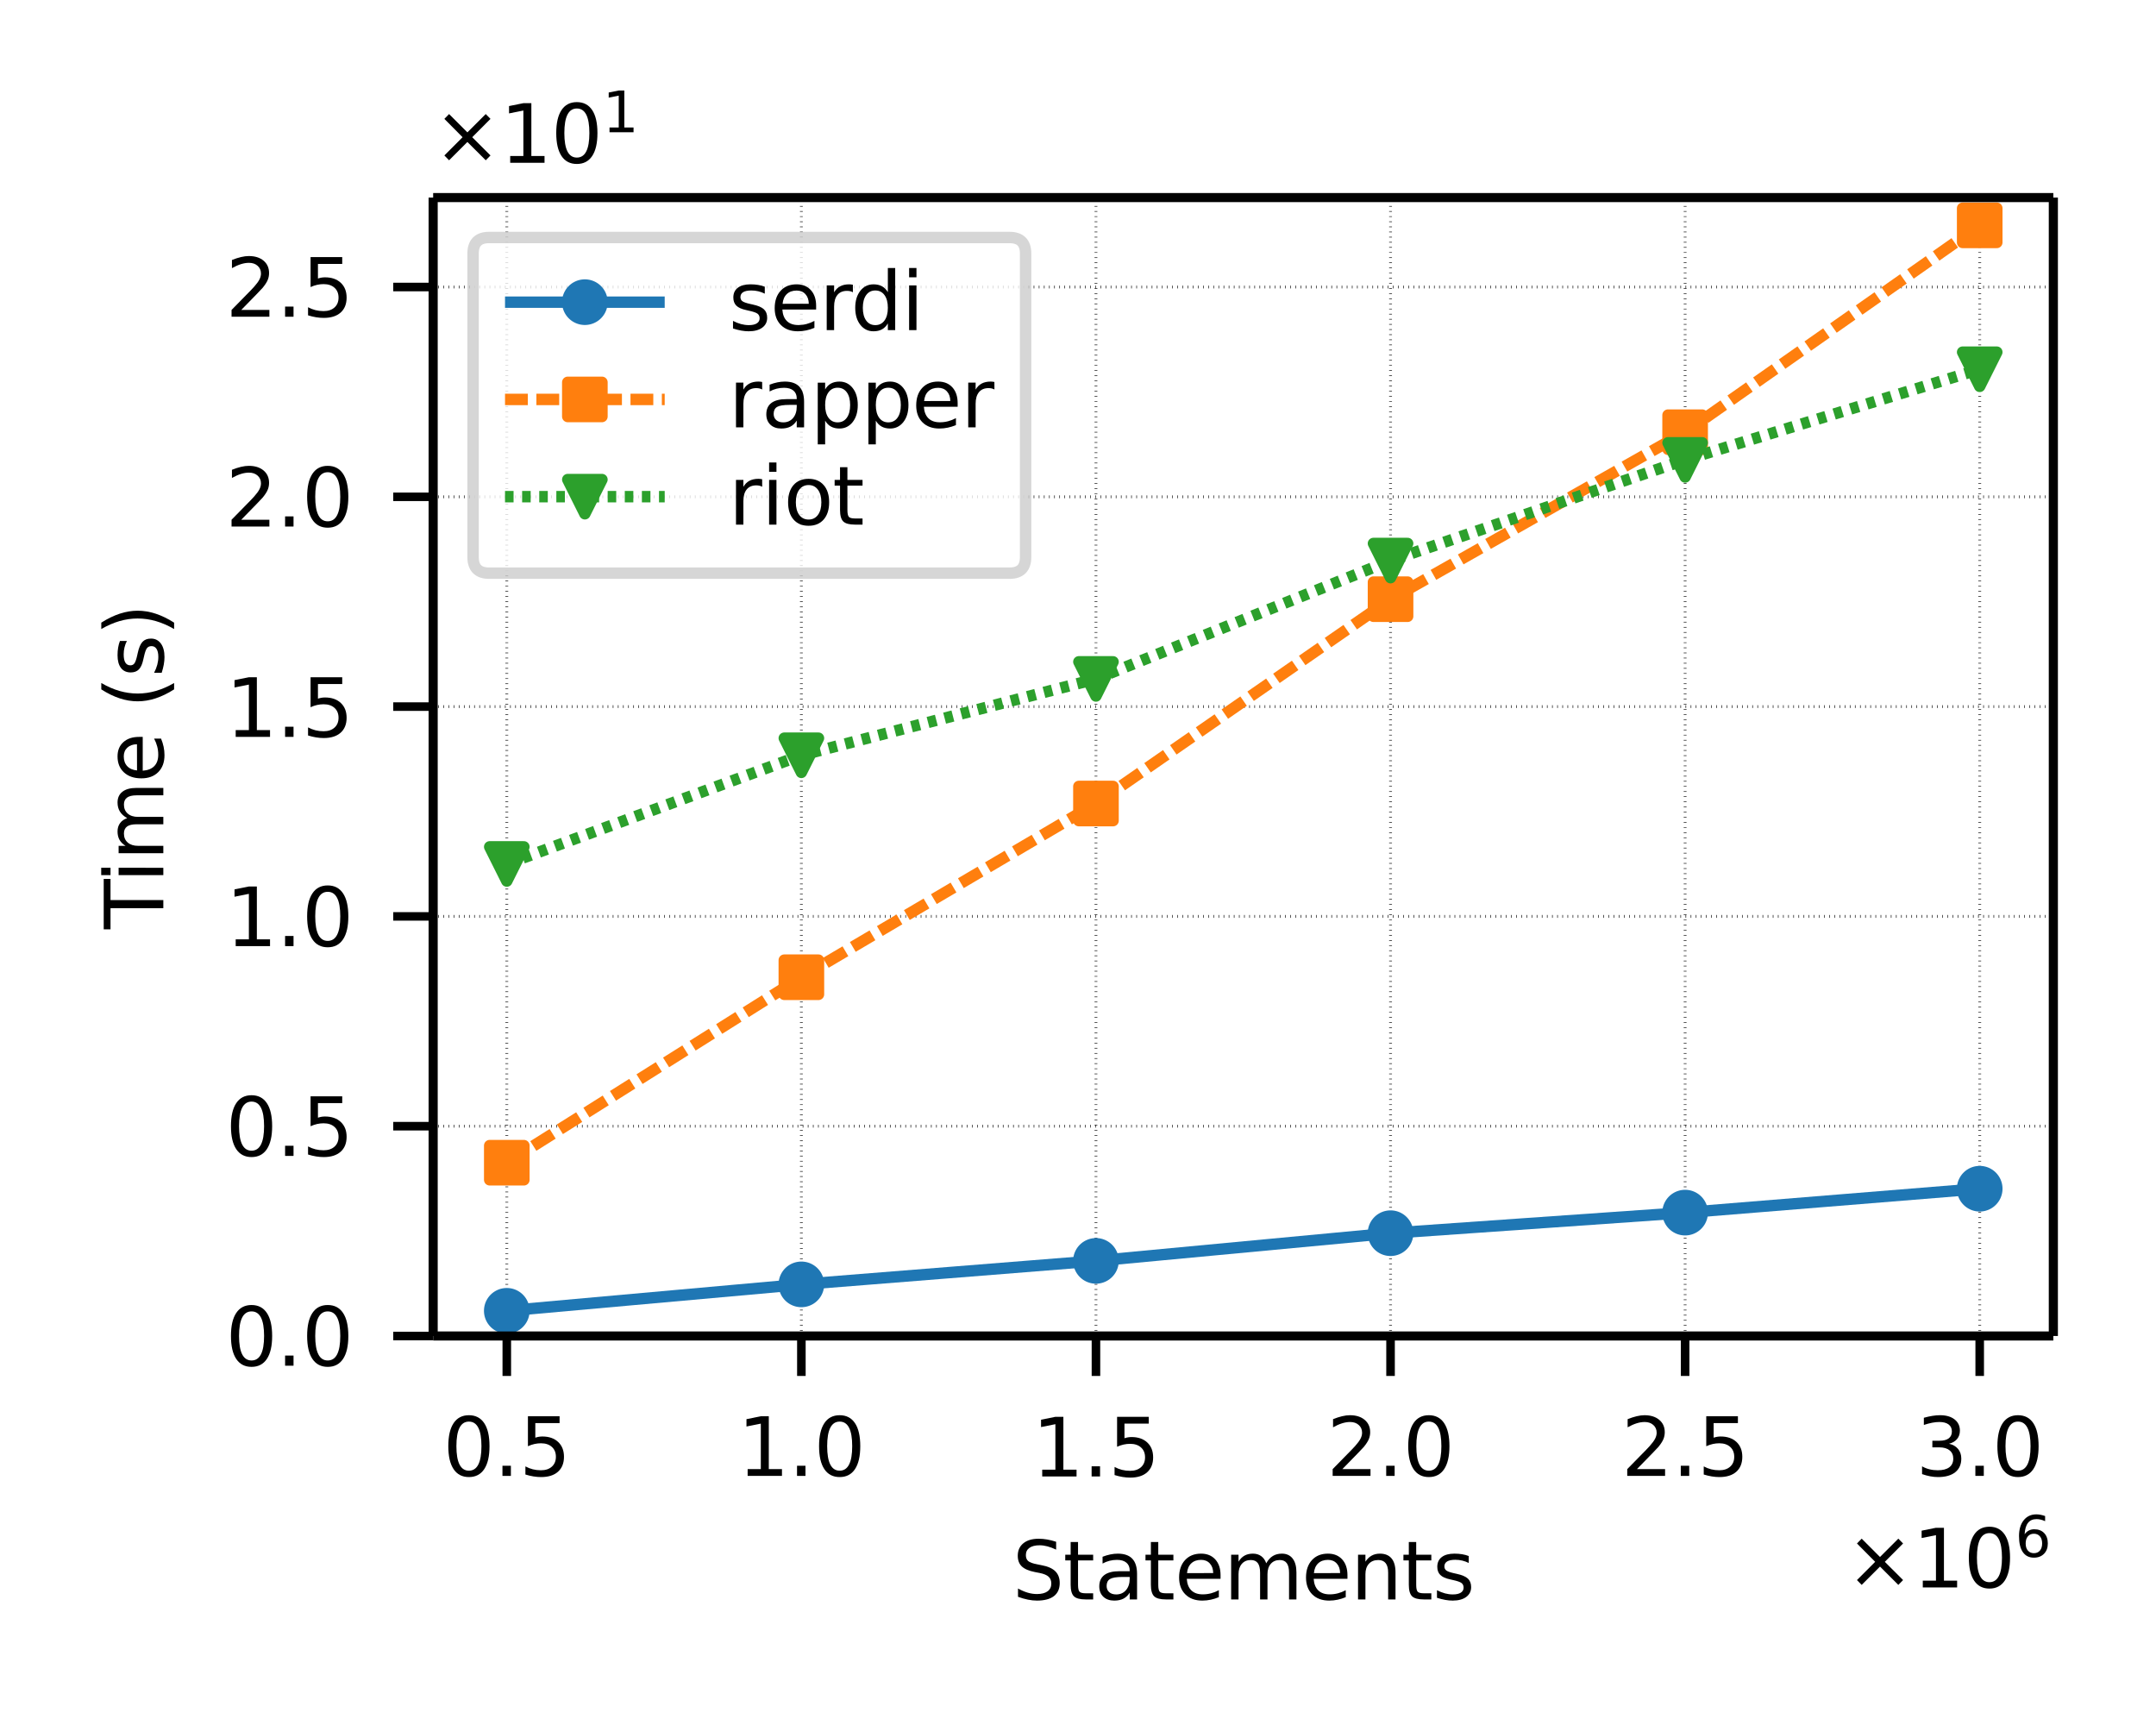 <svg xmlns:xlink="http://www.w3.org/1999/xlink" width="252.024" height="200.88" viewBox="0 0 189.018 150.66" xmlns="http://www.w3.org/2000/svg">
  <defs>
    <style>
      *{stroke-linejoin:round;stroke-linecap:butt}
    </style>
  </defs>
  <g id="figure_1">
    <path d="M0 150.66h189.018V0H0z" fill="#fff" id="patch_1"/>
    <g id="axes_1">
      <path d="M37.975 117.11h142.043V17.32H37.975z" fill="#fff" id="patch_2"/>
      <g id="matplotlib.axis_1">
        <g id="xtick_1">
          <path d="M44.431 117.11V17.32" clip-path="url(#ped76838f68)" fill="none" stroke-dasharray=".05,.4" stroke="#000" stroke-width=".25" id="line2d_1"/>
          <g id="line2d_2">
            <defs>
              <path id="ma4d2dccd2c" d="M0 0v3.5" stroke="#000" stroke-width=".75"/>
            </defs>
            <use xlink:href="#ma4d2dccd2c" x="44.431" y="117.111" stroke="#000" stroke-width=".75"/>
          </g>
          <g transform="matrix(.07 0 0 -.07 38.831 129.43)" id="text_1">
            <defs>
              <path id="DejaVuSans-30" d="M2034 4250q-487 0-733-480-245-479-245-1442 0-959 245-1439 246-480 733-480 491 0 736 480 246 480 246 1439 0 963-246 1442-245 480-736 480zm0 500q785 0 1199-621 414-620 414-1801 0-1178-414-1799Q2819-91 2034-91q-784 0-1198 620-414 621-414 1799 0 1181 414 1801 414 621 1198 621z" transform="scale(.016)"/>
              <path id="DejaVuSans-2e" d="M684 794h660V0H684v794z" transform="scale(.016)"/>
              <path id="DejaVuSans-35" d="M691 4666h2478v-532H1269V2991q137 47 274 70 138 23 276 23 781 0 1237-428 457-428 457-1159 0-753-469-1171Q2575-91 1722-91q-294 0-599 50Q819 9 494 109v635q281-153 581-228t634-75q541 0 856 284 316 284 316 772 0 487-316 771-315 285-856 285-253 0-505-56-251-56-513-175v2344z" transform="scale(.016)"/>
            </defs>
            <use xlink:href="#DejaVuSans-30" transform="translate(0 .781)"/>
            <use xlink:href="#DejaVuSans-2e" transform="translate(63.623 .781)"/>
            <use xlink:href="#DejaVuSans-35" transform="translate(95.41 .781)"/>
          </g>
        </g>
        <g id="xtick_2">
          <path d="M70.257 117.11V17.32" clip-path="url(#ped76838f68)" fill="none" stroke-dasharray=".05,.4" stroke="#000" stroke-width=".25" id="line2d_3"/>
          <use xlink:href="#ma4d2dccd2c" x="70.257" y="117.111" stroke="#000" stroke-width=".75" id="line2d_4"/>
          <g transform="matrix(.07 0 0 -.07 64.657 129.43)" id="text_2">
            <defs>
              <path id="DejaVuSans-31" d="M794 531h1031v3560L703 3866v575l1116 225h631V531h1031V0H794v531z" transform="scale(.016)"/>
            </defs>
            <use xlink:href="#DejaVuSans-31" transform="translate(0 .781)"/>
            <use xlink:href="#DejaVuSans-2e" transform="translate(63.623 .781)"/>
            <use xlink:href="#DejaVuSans-30" transform="translate(95.41 .781)"/>
          </g>
        </g>
        <g id="xtick_3">
          <path d="M96.083 117.11V17.32" clip-path="url(#ped76838f68)" fill="none" stroke-dasharray=".05,.4" stroke="#000" stroke-width=".25" id="line2d_5"/>
          <use xlink:href="#ma4d2dccd2c" x="96.083" y="117.111" stroke="#000" stroke-width=".75" id="line2d_6"/>
          <g transform="matrix(.07 0 0 -.07 90.483 129.43)" id="text_3">
            <use xlink:href="#DejaVuSans-31" transform="translate(0 .094)"/>
            <use xlink:href="#DejaVuSans-2e" transform="translate(63.623 .094)"/>
            <use xlink:href="#DejaVuSans-35" transform="translate(95.41 .094)"/>
          </g>
        </g>
        <g id="xtick_4">
          <path d="M121.91 117.11V17.32" clip-path="url(#ped76838f68)" fill="none" stroke-dasharray=".05,.4" stroke="#000" stroke-width=".25" id="line2d_7"/>
          <use xlink:href="#ma4d2dccd2c" x="121.91" y="117.111" stroke="#000" stroke-width=".75" id="line2d_8"/>
          <g transform="matrix(.07 0 0 -.07 116.31 129.43)" id="text_4">
            <defs>
              <path id="DejaVuSans-32" d="M1228 531h2203V0H469v531q359 372 979 998 621 627 780 809 303 340 423 576 121 236 121 464 0 372-261 606-261 235-680 235-297 0-627-103-329-103-704-313v638q381 153 712 231 332 78 607 78 725 0 1156-363 431-362 431-968 0-288-108-546-107-257-392-607-78-91-497-524-418-433-1181-1211z" transform="scale(.016)"/>
            </defs>
            <use xlink:href="#DejaVuSans-32" transform="translate(0 .781)"/>
            <use xlink:href="#DejaVuSans-2e" transform="translate(63.623 .781)"/>
            <use xlink:href="#DejaVuSans-30" transform="translate(95.41 .781)"/>
          </g>
        </g>
        <g id="xtick_5">
          <path d="M147.736 117.11V17.32" clip-path="url(#ped76838f68)" fill="none" stroke-dasharray=".05,.4" stroke="#000" stroke-width=".25" id="line2d_9"/>
          <use xlink:href="#ma4d2dccd2c" x="147.736" y="117.111" stroke="#000" stroke-width=".75" id="line2d_10"/>
          <g transform="matrix(.07 0 0 -.07 142.136 129.43)" id="text_5">
            <use xlink:href="#DejaVuSans-32" transform="translate(0 .781)"/>
            <use xlink:href="#DejaVuSans-2e" transform="translate(63.623 .781)"/>
            <use xlink:href="#DejaVuSans-35" transform="translate(95.41 .781)"/>
          </g>
        </g>
        <g id="xtick_6">
          <path d="M173.562 117.11V17.32" clip-path="url(#ped76838f68)" fill="none" stroke-dasharray=".05,.4" stroke="#000" stroke-width=".25" id="line2d_11"/>
          <use xlink:href="#ma4d2dccd2c" x="173.562" y="117.111" stroke="#000" stroke-width=".75" id="line2d_12"/>
          <g transform="matrix(.07 0 0 -.07 167.962 129.43)" id="text_6">
            <defs>
              <path id="DejaVuSans-33" d="M2597 2516q453-97 707-404 255-306 255-756 0-690-475-1069Q2609-91 1734-91q-293 0-604 58T488 141v609q262-153 574-231 313-78 654-78 593 0 904 234t311 681q0 413-289 645-289 233-804 233h-544v519h569q465 0 712 186t247 536q0 359-255 551-254 193-729 193-260 0-557-57-297-56-653-174v562q360 100 674 150t592 50q719 0 1137-327 419-326 419-882 0-388-222-655t-631-370z" transform="scale(.016)"/>
            </defs>
            <use xlink:href="#DejaVuSans-33" transform="translate(0 .781)"/>
            <use xlink:href="#DejaVuSans-2e" transform="translate(63.623 .781)"/>
            <use xlink:href="#DejaVuSans-30" transform="translate(95.41 .781)"/>
          </g>
        </g>
        <g transform="matrix(.07 0 0 -.07 88.756 140.204)" id="text_7">
          <defs>
            <path id="DejaVuSans-53" d="M3425 4513v-616q-359 172-678 256-319 85-616 85-515 0-795-200t-280-569q0-310 186-468 186-157 705-254l381-78q706-135 1042-474t336-907q0-679-455-1029Q2797-91 1919-91q-331 0-705 75-373 75-773 222v650q384-215 753-325 369-109 725-109 540 0 834 212 294 213 294 607 0 343-211 537t-692 291l-385 75q-706 140-1022 440-315 300-315 835 0 619 436 975t1201 356q329 0 669-60 341-59 697-177z" transform="scale(.016)"/>
            <path id="DejaVuSans-74" d="M1172 4494v-994h1184v-447H1172V1153q0-428 117-550t477-122h590V0h-590q-666 0-919 248-253 249-253 905v1900H172v447h422v994h578z" transform="scale(.016)"/>
            <path id="DejaVuSans-61" d="M2194 1759q-697 0-966-159t-269-544q0-306 202-486 202-179 548-179 479 0 768 339t289 901v128h-572zm1147 238V0h-575v531q-197-318-491-470T1556-91q-537 0-855 302-317 302-317 808 0 590 395 890 396 300 1180 300h807v57q0 397-261 614t-733 217q-300 0-585-72-284-72-546-216v532q315 122 612 182 297 61 578 61 760 0 1135-394 375-393 375-1193z" transform="scale(.016)"/>
            <path id="DejaVuSans-65" d="M3597 1894v-281H953q38-594 358-905t892-311q331 0 642 81t618 244V178Q3153 47 2828-22t-659-69q-838 0-1327 487-489 488-489 1320 0 859 464 1363 464 505 1252 505 706 0 1117-455 411-454 411-1235zm-575 169q-6 471-264 752-258 282-683 282-481 0-770-272t-333-766l2050 4z" transform="scale(.016)"/>
            <path id="DejaVuSans-6d" d="M3328 2828q216 388 516 572t706 184q547 0 844-383 297-382 297-1088V0h-578v2094q0 503-179 746-178 244-543 244-447 0-707-297-259-296-259-809V0h-578v2094q0 506-178 748t-550 242q-441 0-701-298-259-298-259-808V0H581v3500h578v-544q197 322 472 475t653 153q382 0 649-194 267-193 395-562z" transform="scale(.016)"/>
            <path id="DejaVuSans-6e" d="M3513 2113V0h-575v2094q0 497-194 743-194 247-581 247-466 0-735-297-269-296-269-809V0H581v3500h578v-544q207 316 486 472 280 156 646 156 603 0 912-373 310-373 310-1098z" transform="scale(.016)"/>
            <path id="DejaVuSans-73" d="M2834 3397v-544q-243 125-506 187-262 63-544 63-428 0-642-131t-214-394q0-200 153-314t616-217l197-44q612-131 870-370t258-667q0-488-386-773Q2250-91 1575-91q-281 0-586 55T347 128v594q319-166 628-249 309-82 613-82 406 0 624 139 219 139 219 392 0 234-158 359-157 125-692 241l-200 47q-534 112-772 345-237 233-237 639 0 494 350 762 350 269 994 269 318 0 599-47 282-46 519-140z" transform="scale(.016)"/>
          </defs>
          <use xlink:href="#DejaVuSans-53"/>
          <use xlink:href="#DejaVuSans-74" x="63.477"/>
          <use xlink:href="#DejaVuSans-61" x="102.686"/>
          <use xlink:href="#DejaVuSans-74" x="163.965"/>
          <use xlink:href="#DejaVuSans-65" x="203.174"/>
          <use xlink:href="#DejaVuSans-6d" x="264.697"/>
          <use xlink:href="#DejaVuSans-65" x="362.109"/>
          <use xlink:href="#DejaVuSans-6e" x="423.633"/>
          <use xlink:href="#DejaVuSans-74" x="487.012"/>
          <use xlink:href="#DejaVuSans-73" x="526.221"/>
        </g>
        <g transform="matrix(.07 0 0 -.07 161.818 139.204)" id="text_8">
          <defs>
            <path id="DejaVuSans-d7" d="M4488 3438L3059 2003 4488 575l-372-378-1435 1434L1247 197 878 575l1425 1428L878 3438l369 378 1434-1435 1435 1435 372-378z" transform="scale(.016)"/>
            <path id="DejaVuSans-36" d="M2113 2584q-425 0-674-291-248-290-248-796 0-503 248-796 249-292 674-292t673 292q248 293 248 796 0 506-248 796-248 291-673 291zm1253 1979v-575q-238 112-480 171-242 60-480 60-625 0-955-422-329-422-376-1275 184 272 462 417 279 145 613 145 703 0 1111-427 408-426 408-1160 0-719-425-1154Q2819-91 2113-91q-810 0-1238 620-428 621-428 1799 0 1106 525 1764t1409 658q238 0 480-47t505-140z" transform="scale(.016)"/>
          </defs>
          <use xlink:href="#DejaVuSans-d7" transform="translate(0 .766)"/>
          <use xlink:href="#DejaVuSans-31" transform="translate(83.79 .766)"/>
          <use xlink:href="#DejaVuSans-30" transform="translate(147.412 .766)"/>
          <use xlink:href="#DejaVuSans-36" transform="matrix(.7 0 0 .7 211.992 39.047)"/>
        </g>
      </g>
      <g id="matplotlib.axis_2">
        <g id="ytick_1">
          <path d="M37.975 117.11h142.043" clip-path="url(#ped76838f68)" fill="none" stroke-dasharray=".05,.4" stroke="#000" stroke-width=".25" id="line2d_13"/>
          <g id="line2d_14">
            <defs>
              <path id="mb89c9bd36d" d="M0 0h-3.5" stroke="#000" stroke-width=".75"/>
            </defs>
            <use xlink:href="#mb89c9bd36d" x="37.975" y="117.111" stroke="#000" stroke-width=".75"/>
          </g>
          <g transform="matrix(.07 0 0 -.07 19.775 119.77)" id="text_9">
            <use xlink:href="#DejaVuSans-30" transform="translate(0 .781)"/>
            <use xlink:href="#DejaVuSans-2e" transform="translate(63.623 .781)"/>
            <use xlink:href="#DejaVuSans-30" transform="translate(95.41 .781)"/>
          </g>
        </g>
        <g id="ytick_2">
          <path d="M37.975 98.72h142.043" clip-path="url(#ped76838f68)" fill="none" stroke-dasharray=".05,.4" stroke="#000" stroke-width=".25" id="line2d_15"/>
          <use xlink:href="#mb89c9bd36d" x="37.975" y="98.721" stroke="#000" stroke-width=".75" id="line2d_16"/>
          <g transform="matrix(.07 0 0 -.07 19.775 101.38)" id="text_10">
            <use xlink:href="#DejaVuSans-30" transform="translate(0 .781)"/>
            <use xlink:href="#DejaVuSans-2e" transform="translate(63.623 .781)"/>
            <use xlink:href="#DejaVuSans-35" transform="translate(95.41 .781)"/>
          </g>
        </g>
        <g id="ytick_3">
          <path d="M37.975 80.33h142.043" clip-path="url(#ped76838f68)" fill="none" stroke-dasharray=".05,.4" stroke="#000" stroke-width=".25" id="line2d_17"/>
          <use xlink:href="#mb89c9bd36d" x="37.975" y="80.33" stroke="#000" stroke-width=".75" id="line2d_18"/>
          <g transform="matrix(.07 0 0 -.07 19.775 82.99)" id="text_11">
            <use xlink:href="#DejaVuSans-31" transform="translate(0 .781)"/>
            <use xlink:href="#DejaVuSans-2e" transform="translate(63.623 .781)"/>
            <use xlink:href="#DejaVuSans-30" transform="translate(95.41 .781)"/>
          </g>
        </g>
        <g id="ytick_4">
          <path d="M37.975 61.94h142.043" clip-path="url(#ped76838f68)" fill="none" stroke-dasharray=".05,.4" stroke="#000" stroke-width=".25" id="line2d_19"/>
          <use xlink:href="#mb89c9bd36d" x="37.975" y="61.94" stroke="#000" stroke-width=".75" id="line2d_20"/>
          <g transform="matrix(.07 0 0 -.07 19.775 64.6)" id="text_12">
            <use xlink:href="#DejaVuSans-31" transform="translate(0 .094)"/>
            <use xlink:href="#DejaVuSans-2e" transform="translate(63.623 .094)"/>
            <use xlink:href="#DejaVuSans-35" transform="translate(95.41 .094)"/>
          </g>
        </g>
        <g id="ytick_5">
          <path d="M37.975 43.55h142.043" clip-path="url(#ped76838f68)" fill="none" stroke-dasharray=".05,.4" stroke="#000" stroke-width=".25" id="line2d_21"/>
          <use xlink:href="#mb89c9bd36d" x="37.975" y="43.55" stroke="#000" stroke-width=".75" id="line2d_22"/>
          <g transform="matrix(.07 0 0 -.07 19.775 46.21)" id="text_13">
            <use xlink:href="#DejaVuSans-32" transform="translate(0 .781)"/>
            <use xlink:href="#DejaVuSans-2e" transform="translate(63.623 .781)"/>
            <use xlink:href="#DejaVuSans-30" transform="translate(95.41 .781)"/>
          </g>
        </g>
        <g id="ytick_6">
          <path d="M37.975 25.16h142.043" clip-path="url(#ped76838f68)" fill="none" stroke-dasharray=".05,.4" stroke="#000" stroke-width=".25" id="line2d_23"/>
          <use xlink:href="#mb89c9bd36d" x="37.975" y="25.16" stroke="#000" stroke-width=".75" id="line2d_24"/>
          <g transform="matrix(.07 0 0 -.07 19.775 27.819)" id="text_14">
            <use xlink:href="#DejaVuSans-32" transform="translate(0 .781)"/>
            <use xlink:href="#DejaVuSans-2e" transform="translate(63.623 .781)"/>
            <use xlink:href="#DejaVuSans-35" transform="translate(95.41 .781)"/>
          </g>
        </g>
        <g transform="matrix(0 -.07 -.07 0 14.319 81.445)" id="text_15">
          <defs>
            <path id="DejaVuSans-54" d="M-19 4666h3947v-532H2272V0h-634v4134H-19v532z" transform="scale(.016)"/>
            <path id="DejaVuSans-69" d="M603 3500h575V0H603v3500zm0 1363h575v-729H603v729z" transform="scale(.016)"/>
            <path id="DejaVuSans-28" d="M1984 4856q-418-718-622-1422-203-703-203-1425 0-721 205-1429t620-1424h-500Q1016-109 783 600T550 2009q0 697 231 1403 232 707 703 1444h500z" transform="scale(.016)"/>
            <path id="DejaVuSans-29" d="M513 4856h500q468-737 701-1444 233-706 233-1403 0-700-233-1409T1013-844H513q415 716 620 1424t205 1429q0 722-205 1425-205 704-620 1422z" transform="scale(.016)"/>
          </defs>
          <use xlink:href="#DejaVuSans-54"/>
          <use xlink:href="#DejaVuSans-69" x="57.959"/>
          <use xlink:href="#DejaVuSans-6d" x="85.742"/>
          <use xlink:href="#DejaVuSans-65" x="183.154"/>
          <use xlink:href="#DejaVuSans-20" x="244.678"/>
          <use xlink:href="#DejaVuSans-28" x="276.465"/>
          <use xlink:href="#DejaVuSans-73" x="315.479"/>
          <use xlink:href="#DejaVuSans-29" x="367.578"/>
        </g>
        <g transform="matrix(.07 0 0 -.07 37.975 14.319)" id="text_16">
          <use xlink:href="#DejaVuSans-d7" transform="translate(0 .684)"/>
          <use xlink:href="#DejaVuSans-31" transform="translate(83.79 .684)"/>
          <use xlink:href="#DejaVuSans-30" transform="translate(147.412 .684)"/>
          <use xlink:href="#DejaVuSans-31" transform="matrix(.7 0 0 .7 211.992 38.966)"/>
        </g>
      </g>
      <g id="line2d_25">
        <path d="M44.431 114.904l25.826-2.317 25.826-2.06 25.827-2.427 25.826-1.803 25.826-2.096" clip-path="url(#ped76838f68)" fill="none" stroke="#1f77b4" stroke-linecap="square"/>
        <defs>
          <path id="m2ed1c57d17" d="M0 1.5a1.5 1.5 0 100-3 1.5 1.5 0 000 3z" stroke="#1f77b4"/>
        </defs>
        <g clip-path="url(#ped76838f68)" fill="#1f77b4" stroke="#1f77b4">
          <use xlink:href="#m2ed1c57d17" x="44.431" y="114.904"/>
          <use xlink:href="#m2ed1c57d17" x="70.257" y="112.587"/>
          <use xlink:href="#m2ed1c57d17" x="96.083" y="110.527"/>
          <use xlink:href="#m2ed1c57d17" x="121.91" y="108.1"/>
          <use xlink:href="#m2ed1c57d17" x="147.736" y="106.297"/>
          <use xlink:href="#m2ed1c57d17" x="173.562" y="104.201"/>
        </g>
      </g>
      <g id="line2d_26">
        <path d="M44.431 101.92l25.826-16.256 25.826-15.228 25.827-17.912 25.826-14.638 25.826-18.133" clip-path="url(#ped76838f68)" fill="none" stroke-dasharray="2,.75" stroke="#ff7f0e"/>
        <defs>
          <path id="m78bb2d44e0" d="M-1.5 1.5h3v-3h-3z" stroke="#ff7f0e" stroke-linejoin="miter"/>
        </defs>
        <g clip-path="url(#ped76838f68)" fill="#ff7f0e" stroke="#ff7f0e">
          <use xlink:href="#m78bb2d44e0" x="44.431" y="101.921"/>
          <use xlink:href="#m78bb2d44e0" x="70.257" y="85.664"/>
          <use xlink:href="#m78bb2d44e0" x="96.083" y="70.436"/>
          <use xlink:href="#m78bb2d44e0" x="121.91" y="52.524"/>
          <use xlink:href="#m78bb2d44e0" x="147.736" y="37.886"/>
          <use xlink:href="#m78bb2d44e0" x="173.562" y="19.753"/>
        </g>
      </g>
      <g id="line2d_27">
        <path d="M44.431 75.733l25.826-9.526 25.826-6.694L121.91 49.14l25.826-8.827 25.826-7.944" clip-path="url(#ped76838f68)" fill="none" stroke-dasharray=".75,.75" stroke="#2ca02c"/>
        <defs>
          <path id="m73b2b4440e" d="M0 1.5l1.5-3h-3z" stroke="#2ca02c" stroke-linejoin="miter"/>
        </defs>
        <g clip-path="url(#ped76838f68)" fill="#2ca02c" stroke="#2ca02c">
          <use xlink:href="#m73b2b4440e" x="44.431" y="75.733"/>
          <use xlink:href="#m73b2b4440e" x="70.257" y="66.207"/>
          <use xlink:href="#m73b2b4440e" x="96.083" y="59.513"/>
          <use xlink:href="#m73b2b4440e" x="121.91" y="49.14"/>
          <use xlink:href="#m73b2b4440e" x="147.736" y="40.313"/>
          <use xlink:href="#m73b2b4440e" x="173.562" y="32.369"/>
        </g>
      </g>
      <path d="M37.975 117.11V17.32" fill="none" stroke="#000" stroke-width=".8" stroke-linecap="square" id="patch_3"/>
      <path d="M180.018 117.11V17.32" fill="none" stroke="#000" stroke-width=".8" stroke-linecap="square" id="patch_4"/>
      <path d="M37.975 117.11h142.043" fill="none" stroke="#000" stroke-width=".8" stroke-linecap="square" id="patch_5"/>
      <path d="M37.975 17.319h142.043" fill="none" stroke="#000" stroke-width=".8" stroke-linecap="square" id="patch_6"/>
      <g id="legend_1">
        <path d="M42.875 50.243h45.64q1.4 0 1.4-1.4V22.219q0-1.4-1.4-1.4h-45.64q-1.4 0-1.4 1.4v26.624q0 1.4 1.4 1.4z" fill="#fff" opacity=".8" stroke="#ccc" id="patch_7"/>
        <g id="line2d_28">
          <path d="M44.275 26.488h14" fill="none" stroke="#1f77b4" stroke-linecap="square"/>
          <use xlink:href="#m2ed1c57d17" x="51.275" y="26.488" fill="#1f77b4" stroke="#1f77b4"/>
        </g>
        <g transform="matrix(.07 0 0 -.07 63.875 28.938)" id="text_17">
          <defs>
            <path id="DejaVuSans-72" d="M2631 2963q-97 56-211 82-114 27-251 27-488 0-749-317t-261-911V0H581v3500h578v-544q182 319 472 473 291 155 707 155 59 0 131-8 72-7 159-23l3-590z" transform="scale(.016)"/>
            <path id="DejaVuSans-64" d="M2906 2969v1894h575V0h-575v525q-181-312-458-464-276-152-664-152-634 0-1033 506-398 507-398 1332t398 1331q399 506 1033 506 388 0 664-152 277-151 458-463zM947 1747q0-634 261-995t717-361q456 0 718 361 263 361 263 995t-263 995q-262 361-718 361t-717-361q-261-361-261-995z" transform="scale(.016)"/>
          </defs>
          <use xlink:href="#DejaVuSans-73"/>
          <use xlink:href="#DejaVuSans-65" x="52.1"/>
          <use xlink:href="#DejaVuSans-72" x="113.623"/>
          <use xlink:href="#DejaVuSans-64" x="152.986"/>
          <use xlink:href="#DejaVuSans-69" x="216.463"/>
        </g>
        <g id="line2d_29">
          <path d="M44.275 35.013h14" fill="none" stroke-dasharray="2,.75" stroke="#ff7f0e"/>
          <use xlink:href="#m78bb2d44e0" x="51.275" y="35.013" fill="#ff7f0e" stroke="#ff7f0e"/>
        </g>
        <g transform="matrix(.07 0 0 -.07 63.875 37.462)" id="text_18">
          <defs>
            <path id="DejaVuSans-70" d="M1159 525v-1856H581v4831h578v-531q182 312 458 463 277 152 661 152 638 0 1036-506 399-506 399-1331T3314 415Q2916-91 2278-91q-384 0-661 152-276 152-458 464zm1957 1222q0 634-261 995t-717 361q-457 0-718-361t-261-995q0-634 261-995t718-361q456 0 717 361t261 995z" transform="scale(.016)"/>
          </defs>
          <use xlink:href="#DejaVuSans-72"/>
          <use xlink:href="#DejaVuSans-61" x="41.113"/>
          <use xlink:href="#DejaVuSans-70" x="102.393"/>
          <use xlink:href="#DejaVuSans-70" x="165.869"/>
          <use xlink:href="#DejaVuSans-65" x="229.346"/>
          <use xlink:href="#DejaVuSans-72" x="290.869"/>
        </g>
        <g id="line2d_30">
          <path d="M44.275 43.537h14" fill="none" stroke-dasharray=".75,.75" stroke="#2ca02c"/>
          <use xlink:href="#m73b2b4440e" x="51.275" y="43.537" fill="#2ca02c" stroke="#2ca02c"/>
        </g>
        <g transform="matrix(.07 0 0 -.07 63.875 45.987)" id="text_19">
          <defs>
            <path id="DejaVuSans-6f" d="M1959 3097q-462 0-731-361t-269-989q0-628 267-989 268-361 733-361 460 0 728 362 269 363 269 988 0 622-269 986-268 364-728 364zm0 487q750 0 1178-488 429-487 429-1349 0-859-429-1349Q2709-91 1959-91q-753 0-1180 489-426 490-426 1349 0 862 426 1349 427 488 1180 488z" transform="scale(.016)"/>
          </defs>
          <use xlink:href="#DejaVuSans-72"/>
          <use xlink:href="#DejaVuSans-69" x="41.113"/>
          <use xlink:href="#DejaVuSans-6f" x="68.896"/>
          <use xlink:href="#DejaVuSans-74" x="130.078"/>
        </g>
      </g>
    </g>
  </g>
  <defs>
    <clipPath id="ped76838f68">
      <path d="M37.975 17.319h142.044v99.792H37.975z"/>
    </clipPath>
  </defs>
</svg>
